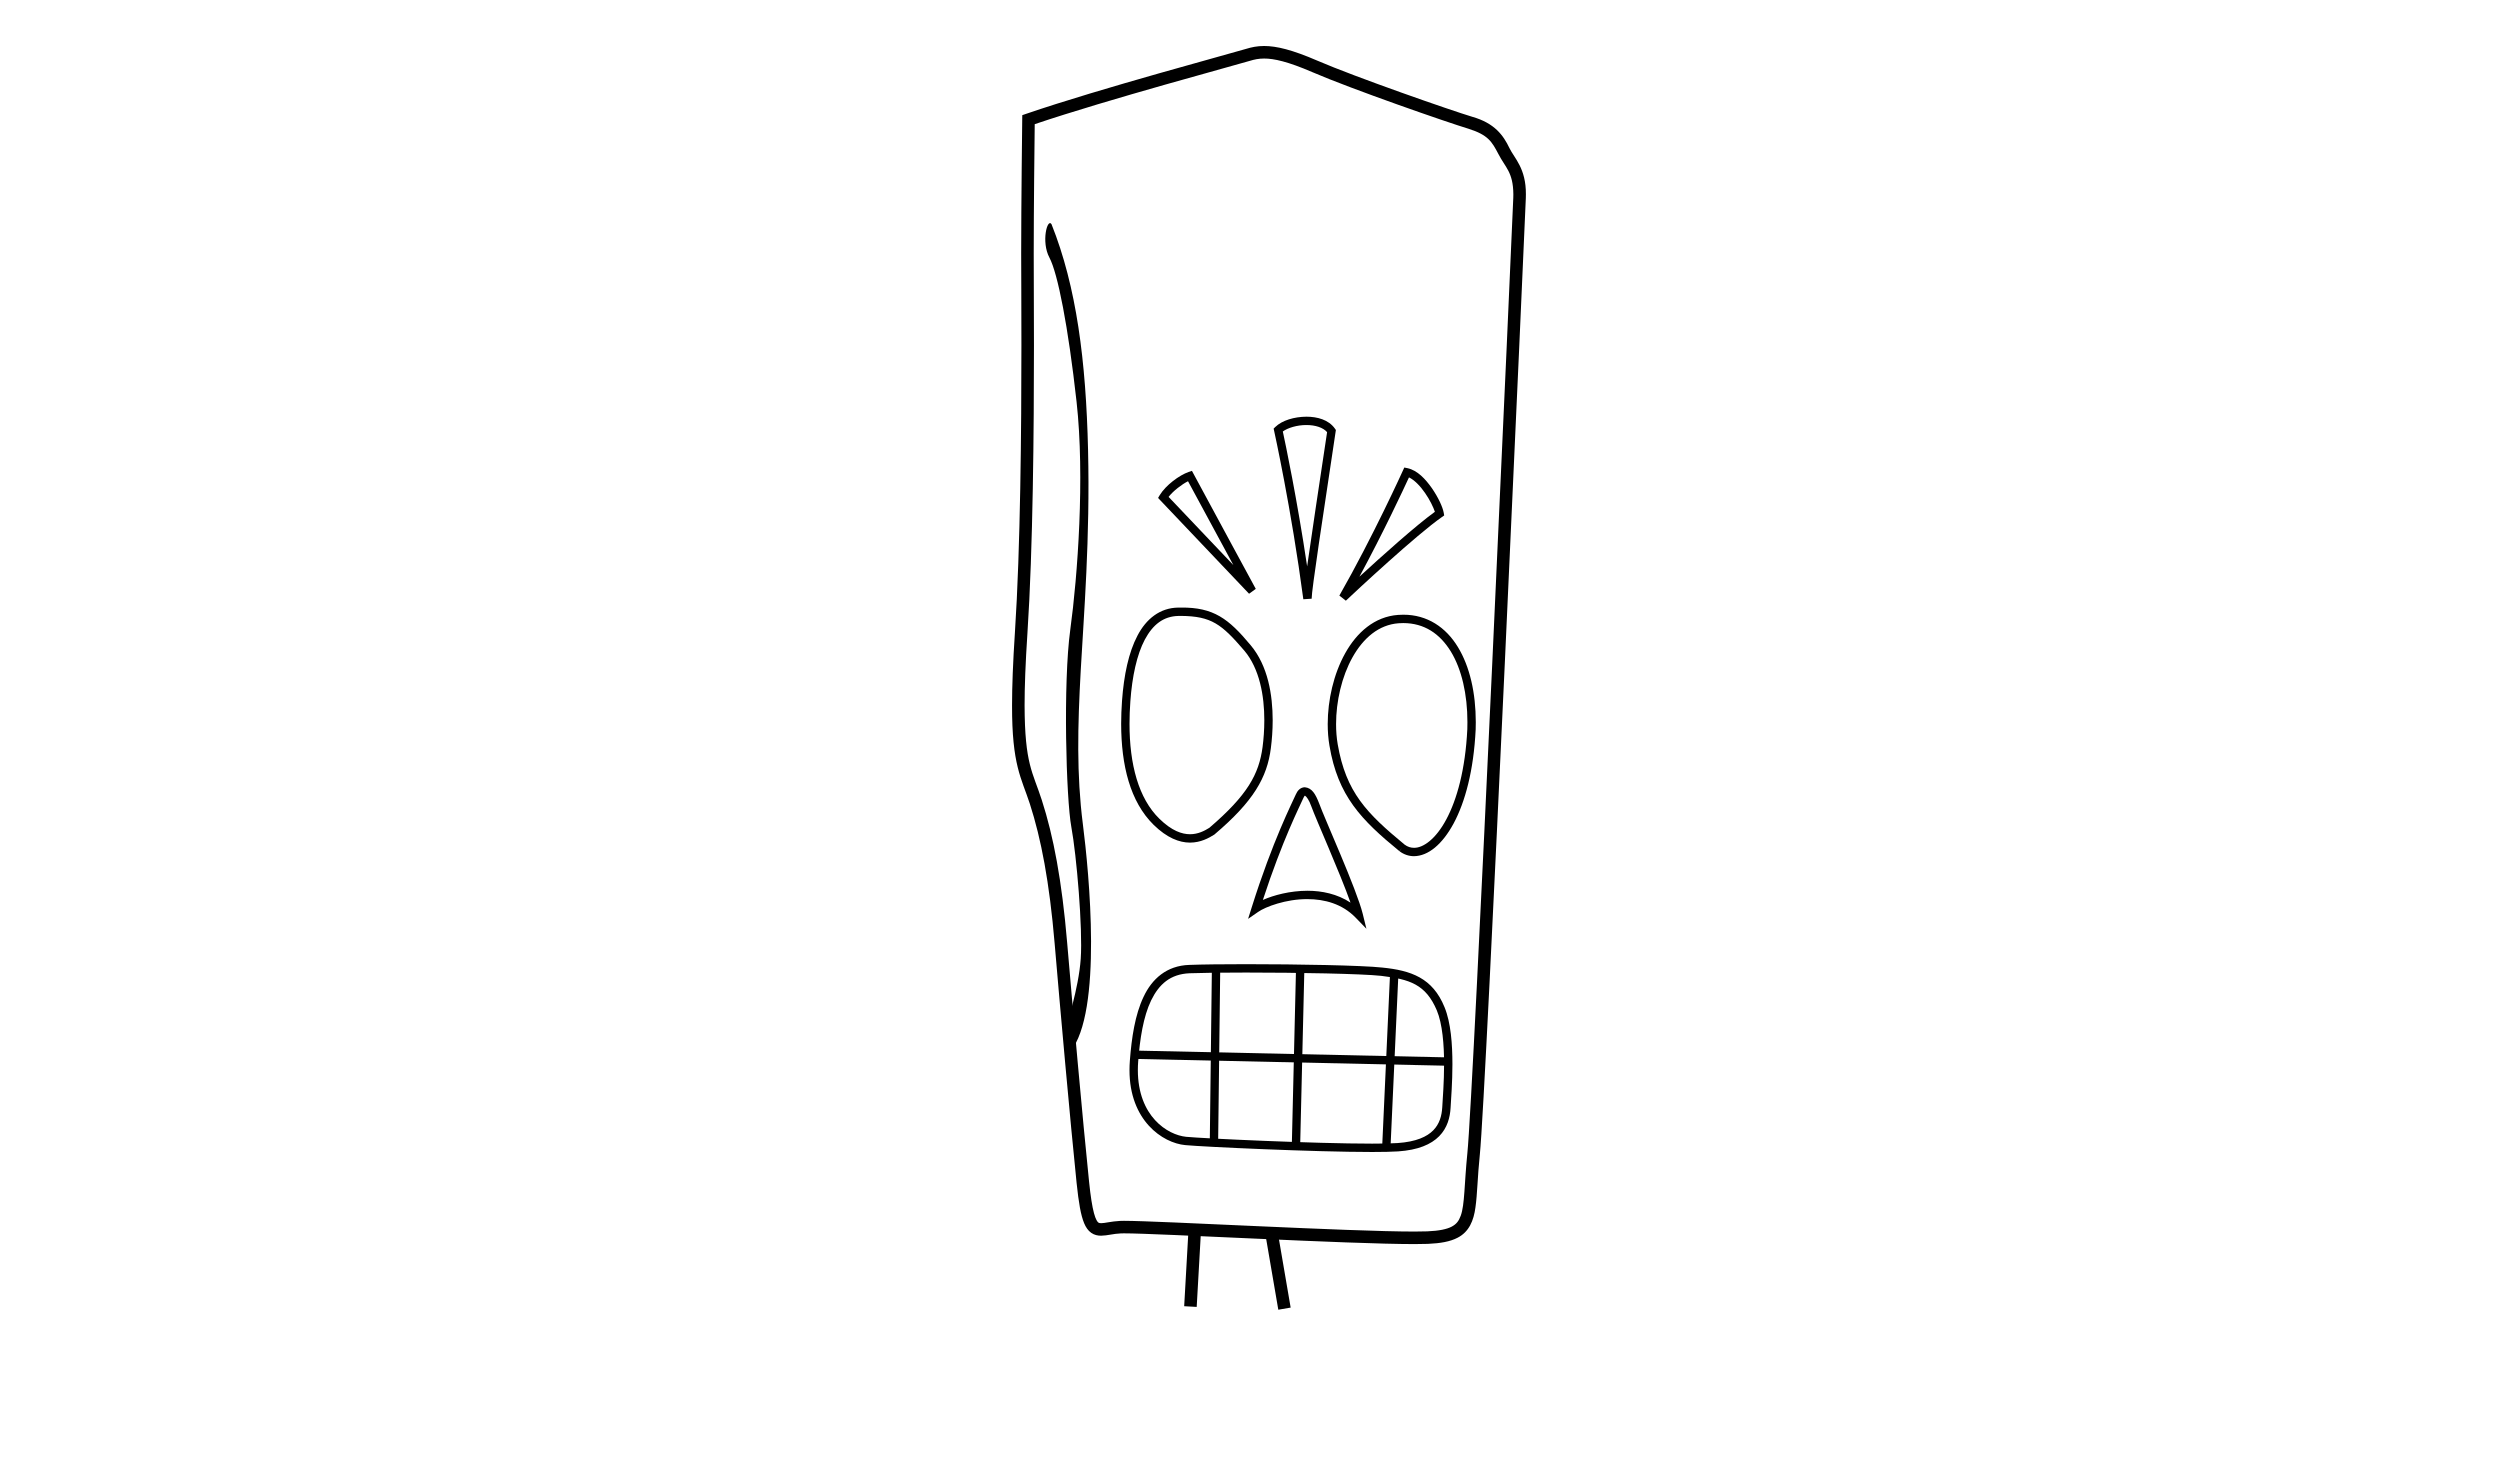 <?xml version="1.0" encoding="utf-8"?>
<!-- Generator: Adobe Illustrator 13.0.0, SVG Export Plug-In . SVG Version: 6.00 Build 14948)  -->
<svg version="1.2" baseProfile="tiny" id="Layer_3" xmlns="http://www.w3.org/2000/svg" xmlns:xlink="http://www.w3.org/1999/xlink"
	 x="0px" y="0px" width="598.189px" height="350.26px" viewBox="0 0 598.189 350.26" xml:space="preserve">
<path fill="#000000" d="M268.936,295.11c-0.332,0-0.595,0.007-0.776,0.017l0,0c-1.768,0.065-3.141,0.522-4.697,0.547l0,0
	c-0.747,0.007-1.625-0.158-2.375-0.696l0,0c-0.751-0.534-1.273-1.319-1.678-2.285l0,0c-0.801-1.94-1.3-4.824-1.809-9.659l0,0
	c-1.502-14.521-4.002-42.518-5.252-57.277l0,0c-1.244-14.679-3.23-25.06-5.932-33.416l0,0c-2.024-6.223-4.296-9.246-4.258-23.563
	l0,0c0-4.518,0.208-10.183,0.688-17.496l0,0c1.329-20.258,1.552-48.583,1.552-68.679l0,0c0-10.053-0.056-18.046-0.056-21.971l0,0
	c0-11.768,0.25-32.016,0.25-32.02l0,0l0.014-1.056l1-0.344c17.573-6.024,49.376-14.537,52.544-15.514l0,0
	c1.254-0.388,2.647-0.695,4.325-0.692l0,0c2.974,0.004,6.717,0.908,12.712,3.499l0,0c9.118,3.946,32.197,11.977,37.086,13.439l0,0
	c5.338,1.517,7.44,4.423,8.909,7.516l0,0c1.173,2.415,3.969,4.816,3.925,11.036l0,0c0,0.305-0.006,0.615-0.017,0.943l0,0
	c-0.254,6.558-9.493,214.174-11.006,228.846l0,0c-0.558,5.373-0.585,9.428-1.05,12.63l0,0c-0.42,3.147-1.517,5.834-4.281,7.249l0,0
	c-1.795,0.929-4.057,1.331-7.099,1.465l0,0c-0.874,0.037-1.96,0.052-3.234,0.052l0,0
	C322.651,297.679,277.152,295.108,268.936,295.11L268.936,295.11z M338.422,294.681c1.248,0,2.302-0.017,3.109-0.05l0,0
	c2.833-0.115,4.696-0.526,5.831-1.129l0,0c1.127-0.611,1.678-1.309,2.16-2.619l0,0c0.96-2.62,0.841-7.58,1.579-14.908l0,0
	c1.486-14.328,10.748-222.211,10.992-228.642l0,0c0.011-0.296,0.017-0.576,0.015-0.838l0,0c-0.042-5.346-1.92-6.389-3.605-9.694l0,0
	c-1.531-2.907-2.427-4.5-7.09-5.984l0,0c-5.11-1.536-28.031-9.506-37.414-13.561l0,0c-5.819-2.518-9.198-3.257-11.522-3.25l0,0
	c-1.325,0.002-2.345,0.223-3.44,0.559l0,0c-3.269,1.003-33.843,9.193-51.454,15.144l0,0c-0.051,4.31-0.238,20.785-0.238,30.923l0,0
	c0,3.904,0.054,11.91,0.056,21.971l0,0c-0.002,20.125-0.221,48.469-1.559,68.875l0,0c-0.478,7.27-0.682,12.876-0.682,17.3l0,0
	c0.037,14.121,1.951,15.929,4.112,22.641l0,0c2.796,8.645,4.812,19.264,6.068,34.086l0,0c1.248,14.739,3.75,42.743,5.246,57.222l0,0
	c0.365,3.547,0.751,5.982,1.172,7.541l0,0c0.416,1.582,0.878,2.157,1.066,2.266l0,0c0.129,0.086,0.246,0.138,0.639,0.145l0,0
	c0.803,0.024,2.418-0.44,4.542-0.545l0,0c0.267-0.015,0.57-0.019,0.931-0.021l0,0C277.388,292.114,322.813,294.681,338.422,294.681
	L338.422,294.681z"/>
<path fill="#000000" d="M334.866,203.677l0.604-0.797l-0.637,0.772c-9.141-7.481-14.709-13.213-16.725-25.229l0,0
	c-0.281-1.644-0.418-3.383-0.418-5.169l0,0c0.004-5.742,1.405-11.969,4.184-16.95l0,0c2.763-4.964,7.014-8.759,12.646-9.171l0,0
	c0.426-0.031,0.844-0.045,1.256-0.047l0,0c5.744-0.017,10.208,3.032,13.06,7.731l0,0c2.872,4.7,4.279,11.04,4.284,17.981l0,0
	c0,0.575-0.009,1.154-0.027,1.757l0,0c-0.482,9.887-2.541,17.36-5.252,22.433l0,0c-2.715,5.041-6.088,7.835-9.507,7.876l0,0
	C337.093,204.864,335.891,204.453,334.866,203.677L334.866,203.677z M338.334,202.861c2.186,0.042,5.217-2.069,7.743-6.82l0,0
	c2.529-4.721,4.549-11.926,5.017-21.566l0,0c0.019-0.563,0.024-1.122,0.024-1.678l0,0c0.005-6.67-1.378-12.686-3.987-16.938l0,0
	c-2.63-4.254-6.336-6.756-11.354-6.773l0,0c-0.362,0-0.732,0.015-1.109,0.042l0,0c-4.753,0.346-8.455,3.532-11.048,8.151l0,0
	c-2.576,4.604-3.932,10.56-3.928,15.975l0,0c-0.002,1.683,0.13,3.313,0.389,4.833l0,0c1.984,11.479,6.914,16.499,16.017,24.014l0,0
	C336.803,202.619,337.533,202.859,338.334,202.861L338.334,202.861z"/>
<path fill="#000000" d="M276.02,197.344c-5.593-5.503-7.749-14.204-7.754-24.167l0,0c0-1.792,0.072-3.625,0.206-5.494l0,0
	c0.448-6.144,1.574-11.566,3.692-15.582l0,0c2.087-4.009,5.376-6.672,9.784-6.721l0,0c0.219-0.004,0.431-0.004,0.637-0.004l0,0
	c7.773-0.068,11.346,2.62,16.648,8.984l0,0c4.174,4.956,5.279,11.929,5.288,17.987l0,0c0,2.419-0.182,4.7-0.436,6.662l0,0
	c-0.887,7.012-4.142,12.725-13.467,20.633l0,0l-0.058,0.049l-0.058,0.037c-1.244,0.78-3.203,1.886-5.761,1.888l0,0
	c-0.007,0-0.014,0-0.021,0l0,0C282.205,201.613,279.23,200.501,276.02,197.344L276.02,197.344z M281.984,147.379
	c-3.586,0.076-6.109,2.038-8.054,5.655l0,0c-1.912,3.607-3.036,8.811-3.465,14.792l0,0c-0.13,1.826-0.2,3.611-0.2,5.35l0,0
	c-0.006,9.702,2.147,17.852,7.154,22.739l0,0c2.979,2.907,5.394,3.691,7.322,3.697l0,0c1.928,0.002,3.484-0.821,4.631-1.54l0,0
	c9.132-7.816,11.867-12.845,12.729-19.321l0,0c0.245-1.888,0.42-4.085,0.418-6.406l0,0c0.009-5.824-1.128-12.362-4.813-16.695l0,0
	c-5.412-6.297-7.811-8.208-15.122-8.277l0,0C282.384,147.373,282.187,147.375,281.984,147.379L281.984,147.379z"/>
<path fill="#000000" d="M324.375,219.575c-3.207-3.309-7.431-4.434-11.548-4.438l0,0c-5.119-0.021-10.036,1.828-11.789,3.064l0,0
	l-2.4,1.66l0.876-2.783c5.012-15.923,9.693-25.041,10.539-26.976l0,0c0.378-0.892,1.071-1.712,2.154-1.73l0,0
	c1.735,0.159,2.576,1.653,3.453,3.92l0,0c1.214,3.42,8.967,20.513,10.404,26.348l0,0l0.883,3.592L324.375,219.575L324.375,219.575z
	 M301.423,217.679l-0.953-0.3L301.423,217.679L301.423,217.679z M323.142,215.973c-2.511-7.111-8.271-19.966-9.365-23.008l0,0
	c-0.533-1.545-1.197-2.396-1.484-2.547l0,0c-0.034-0.022-0.055-0.033-0.066-0.039l0,0c-0.006,0.005-0.014,0.011-0.022,0.02l0,0
	c-0.066,0.057-0.194,0.22-0.318,0.507l0,0c-0.858,1.96-5.021,10.064-9.71,24.429l0,0c2.639-1.159,6.494-2.184,10.652-2.197l0,0
	c0.008,0,0.015,0,0.022,0l0,0C316.292,213.137,319.957,213.884,323.142,215.973L323.142,215.973z"/>
<path fill="#000000" d="M277.618,119.694l0.726-0.689l0.864,0.506l-0.864-0.506L277.618,119.694l-0.519-0.547l0.383-0.65
	c1.495-2.449,4.723-4.789,6.921-5.566l0,0l0.798-0.267l0.399,0.742c4.499,8.371,14.857,27.47,14.874,27.497l0,0l-1.605,1.166
	L277.618,119.694L277.618,119.694z M295.111,135.208c-3.265-6.026-7.99-14.752-10.846-20.061l0,0
	c-1.463,0.73-3.562,2.329-4.647,3.747l0,0L295.111,135.208L295.111,135.208z"/>
<path fill="#000000" d="M307.283,115.097c-1.389-7.364-2.413-11.988-2.415-12l0,0l0.977-0.217l0.707,0.707l-0.707-0.707
	l-0.977,0.217l-0.12-0.536l0.388-0.387c1.661-1.612,4.564-2.447,7.469-2.471l0,0c2.601,0.008,5.303,0.721,6.812,2.86l0,0
	l0.225,0.324l-0.058,0.392c-2.999,19.948-5.756,37.998-5.74,39.976l0,0l-1.99,0.132
	C310.418,132.535,308.672,122.458,307.283,115.097L307.283,115.097z M312.766,135.523c1.045-7.446,2.854-19.284,4.776-32.125l0,0
	c-0.966-1.112-2.858-1.705-4.938-1.697l0,0c-2.188-0.022-4.49,0.678-5.658,1.542l0,0
	C307.565,106.113,310.351,119.306,312.766,135.523L312.766,135.523z"/>
<path fill="#000000" d="M320.476,142.509c3.984-6.971,7.788-14.456,10.596-20.193l0,0c2.806-5.739,4.606-9.715,4.612-9.725l0,0
	l0.327-0.722l0.779,0.155c2.38,0.519,4.29,2.611,5.828,4.784l0,0c1.52,2.216,2.58,4.482,2.836,5.907l0,0l0.105,0.624l-0.521,0.362
	c-5.985,4.144-20.664,17.805-23.007,20.03l0,0L320.476,142.509L320.476,142.509z M325.275,137.986
	c5.27-4.841,13.461-12.197,18.059-15.526l0,0c-0.347-1.064-1.225-2.896-2.359-4.51l0,0c-1.134-1.67-2.594-3.139-3.84-3.723l0,0
	C335.793,117.137,330.974,127.462,325.275,137.986L325.275,137.986z"/>
<path fill="#000000" d="M251.595,53.63c6,15,8.25,32.75,8.75,54s-1,39.25-1.75,52.75s-1,25,0.5,36.75s4.75,45-3,54.5c-1-6-1-6-1-6
	s3-9,3.5-16.25s-1-24.75-2.25-31.5s-2-34.5-0.25-47.25s3.5-36.5,1.5-54.5s-4.5-30.75-6.5-34.5S250.595,52.13,251.595,53.63z"/>
<polygon fill="#000000" points="283.346,312.545 284.347,294.794 287.343,294.964 286.341,312.713 283.346,312.545 "/>
<polygon fill="#000000" points="302.866,295.882 305.822,295.375 308.822,312.875 305.866,313.383 302.866,295.882 "/>
<path fill="#000000" d="M283.624,273.999c-5.456-0.495-13.376-5.908-13.364-17.953l0,0c0-0.725,0.027-1.474,0.087-2.245l0,0h0
	c0.422-5.477,1.226-10.977,3.279-15.283l0,0c2.019-4.306,5.542-7.465,10.93-7.638l0,0c3.122-0.118,8.053-0.173,13.595-0.175l0,0
	c12.372,0.002,27.679,0.277,32.551,0.806l0,0c6.906,0.687,12.091,2.466,14.939,9.485l0,0c1.527,3.712,1.881,8.865,1.89,13.622l0,0
	c0,4.354-0.325,8.368-0.439,10.442l0,0c-0.129,2.318-0.778,4.82-2.724,6.801l0,0c-1.943,1.979-5.063,3.321-9.833,3.64l0,0
	c-1.5,0.101-3.64,0.142-6.223,0.144l0,0C314.506,275.643,288.132,274.423,283.624,273.999L283.624,273.999z M272.341,253.956
	c-0.056,0.719-0.081,1.415-0.081,2.09l0,0c0.013,11.09,7.109,15.516,11.554,15.964l0,0c4.335,0.411,30.815,1.635,44.5,1.635l0,0
	c2.561,0,4.675-0.043,6.088-0.139l0,0c4.479-0.307,7.048-1.525,8.542-3.047l0,0c1.492-1.52,2.031-3.457,2.152-5.511l0,0
	c0.118-2.118,0.437-6.066,0.437-10.33l0,0c0.009-4.637-0.397-9.658-1.737-12.856l0,0c-2.651-6.23-6.468-7.452-13.311-8.264l0,0
	c-4.624-0.508-20.021-0.793-32.333-0.791l0,0c-5.525-0.002-10.451,0.057-13.521,0.171l0,0c-4.611,0.202-7.3,2.615-9.2,6.503l0,0
	c-1.865,3.884-2.685,9.196-3.09,14.573l0,0l-0.997-0.074L272.341,253.956L272.341,253.956z"/>
<polygon fill="#000000" points="289.471,273.366 289.97,231.992 291.969,232.016 291.47,273.392 289.471,273.366 "/>
<polygon fill="#000000" points="309.095,274.229 310.094,232.23 312.094,232.278 311.093,274.277 309.095,274.229 "/>
<polygon fill="#000000" points="330.721,274.333 332.596,233.208 334.593,233.3 332.718,274.425 330.721,274.333 "/>
<polygon fill="#000000" points="271.698,253.379 271.742,251.38 346.366,253.005 346.322,255.005 271.698,253.379 "/>
</svg>